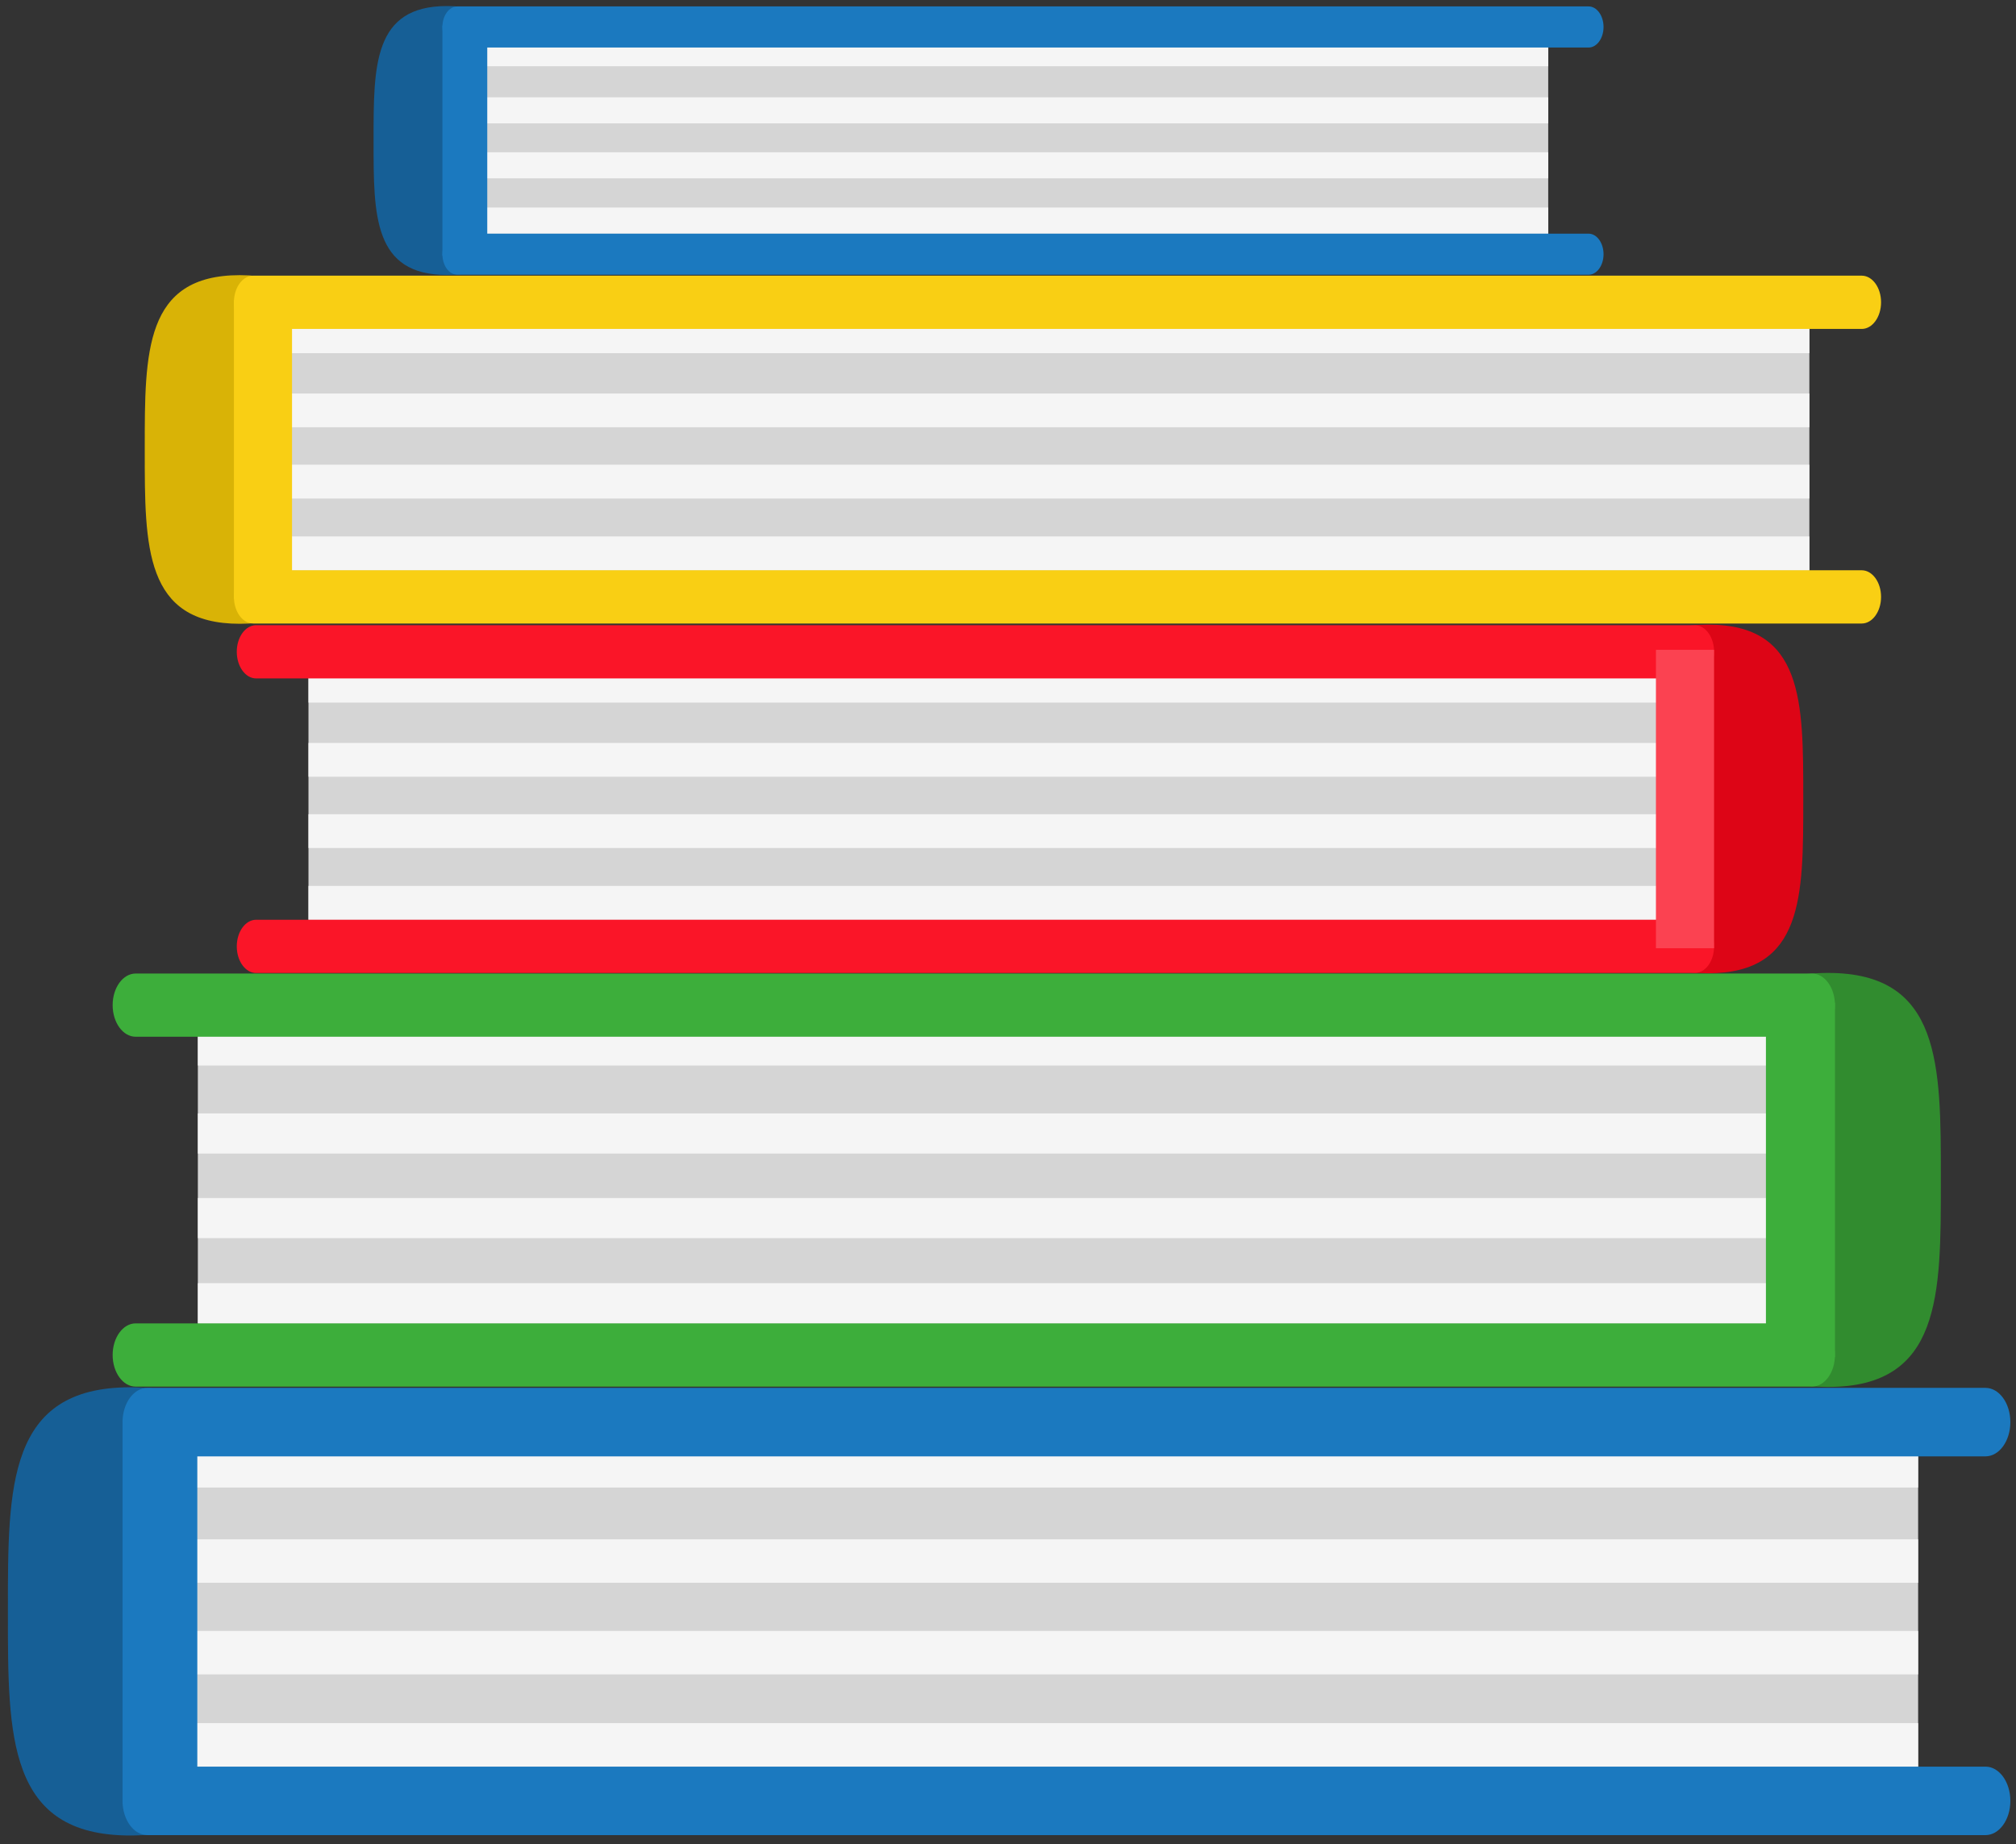 <?xml version="1.0" encoding="UTF-8" standalone="no"?>
<svg width="188px" height="172px" viewBox="0 0 188 172" version="1.1" xmlns="http://www.w3.org/2000/svg" xmlns:xlink="http://www.w3.org/1999/xlink" xmlns:sketch="http://www.bohemiancoding.com/sketch/ns">
    <rect x="0" y="0" width="188" height="172" fill="#333333" stroke="none"/>
    <!-- Generator: Sketch 3.4 (15575) - http://www.bohemiancoding.com/sketch -->
    <title>courses</title>
    <desc>Created with Sketch.</desc>
    <defs></defs>
    <g id="New-teachers-page" stroke="none" stroke-width="1" fill="none" fill-rule="evenodd" sketch:type="MSPage">
        <g id="Desktop-HD" sketch:type="MSArtboardGroup" transform="translate(-333, -2625)">
            <g id="short-activities-+-courses-and-comps" sketch:type="MSLayerGroup" transform="translate(149, 2085)">
                <g id="courses" transform="translate(0, 540)" sketch:type="MSShapeGroup">
                    <g transform="translate(184.127, 0)">
                        <path d="M32.68,150.502 C32.68,161.93 23.421,171.188 11.996,171.188 C0.574,171.188 0.61,161.93 0.61,150.502 L0.61,150.069 C0.61,138.647 0.574,129.388 11.996,129.388 C23.421,129.388 32.68,138.647 32.68,150.069 L32.68,150.502" id="Fill-2" fill="#165F96"></path>
                        <path d="M16.18,134.952 L178.747,134.952 L178.747,164.933 L16.18,164.933 L16.18,134.952 Z" id="Fill-3" fill="#D5D5D5"></path>
                        <path d="M16.18,134.681 L178.747,134.681 L178.747,138.734 L16.18,138.734 L16.18,134.681 Z" id="Fill-4" fill="#F5F5F5"></path>
                        <path d="M16.18,143.569 L178.747,143.569 L178.747,147.62 L16.18,147.62 L16.18,143.569 Z" id="Fill-5" fill="#F5F5F5"></path>
                        <path d="M16.18,152.111 L178.747,152.111 L178.747,156.164 L16.18,156.164 L16.18,152.111 Z" id="Fill-6" fill="#F5F5F5"></path>
                        <path d="M16.18,160.709 L178.747,160.709 L178.747,164.761 L16.18,164.761 L16.18,160.709 Z" id="Fill-7" fill="#F5F5F5"></path>
                        <path d="M187.347,132.636 C187.347,134.397 186.305,135.829 185.026,135.829 L13.627,135.829 C12.343,135.829 11.301,134.397 11.301,132.636 C11.301,130.87 12.343,129.441 13.627,129.441 L185.026,129.441 C186.305,129.441 187.347,130.87 187.347,132.636" id="Fill-8" fill="#1B79BF"></path>
                        <path d="M187.347,167.962 C187.347,169.725 186.305,171.155 185.026,171.155 L13.627,171.155 C12.343,171.155 11.301,169.725 11.301,167.962 C11.301,166.198 12.343,164.766 13.627,164.766 L185.026,164.766 C186.305,164.766 187.347,166.198 187.347,167.962" id="Fill-9" fill="#1B79BF"></path>
                        <path d="M11.301,132.396 L18.273,132.396 L18.273,168.185 L11.301,168.185 L11.301,132.396 Z" id="Fill-10" fill="#1B79BF"></path>
                        <path d="M151.241,110.25 C151.241,120.807 159.798,129.354 170.345,129.354 C180.898,129.354 180.864,120.807 180.864,110.25 L180.864,109.845 C180.864,99.297 180.898,90.741 170.345,90.741 C159.798,90.741 151.241,99.297 151.241,109.845 L151.241,110.25" id="Fill-11" fill="#318C2F"></path>
                        <path d="M18.324,95.886 L166.484,95.886 L166.484,123.578 L18.324,123.578 L18.324,95.886 Z" id="Fill-12" fill="#D5D5D5"></path>
                        <path d="M18.324,95.634 L166.484,95.634 L166.484,99.377 L18.324,99.377 L18.324,95.634 Z" id="Fill-13" fill="#F5F5F5"></path>
                        <path d="M18.324,103.844 L166.484,103.844 L166.484,107.587 L18.324,107.587 L18.324,103.844 Z" id="Fill-14" fill="#F5F5F5"></path>
                        <path d="M18.324,111.735 L166.484,111.735 L166.484,115.477 L18.324,115.477 L18.324,111.735 Z" id="Fill-15" fill="#F5F5F5"></path>
                        <path d="M18.324,119.678 L166.484,119.678 L166.484,123.421 L18.324,123.421 L18.324,119.678 Z" id="Fill-16" fill="#F5F5F5"></path>
                        <path d="M10.378,93.742 C10.378,95.373 11.34,96.693 12.525,96.693 L168.843,96.693 C170.028,96.693 170.99,95.373 170.99,93.742 C170.99,92.117 170.028,90.797 168.843,90.797 L12.525,90.797 C11.34,90.797 10.378,92.117 10.378,93.742" id="Fill-17" fill="#3DAE3B"></path>
                        <path d="M10.378,126.376 C10.378,128.004 11.34,129.325 12.525,129.325 L168.843,129.325 C170.028,129.325 170.99,128.004 170.99,126.376 C170.99,124.748 170.028,123.426 168.843,123.426 L12.525,123.426 C11.34,123.426 10.378,124.748 10.378,126.376" id="Fill-18" fill="#3DAE3B"></path>
                        <path d="M164.553,93.522 L170.99,93.522 L170.99,126.58 L164.553,126.58 L164.553,93.522 Z" id="Fill-19" fill="#3DAE3B"></path>
                        <path d="M143.092,74.689 C143.092,83.58 150.289,90.772 159.178,90.772 C168.061,90.772 168.034,83.58 168.034,74.689 L168.034,74.348 C168.034,65.464 168.061,58.257 159.178,58.257 C150.289,58.257 143.092,65.464 143.092,74.348 L143.092,74.689" id="Fill-20" fill="#DD0516"></path>
                        <path d="M28.639,62.591 L155.922,62.591 L155.922,85.91 L28.639,85.91 L28.639,62.591 Z" id="Fill-21" fill="#D5D5D5"></path>
                        <path d="M28.639,62.38 L155.922,62.38 L155.922,65.53 L28.639,65.53 L28.639,62.38 Z" id="Fill-22" fill="#F5F5F5"></path>
                        <path d="M28.639,69.292 L155.922,69.292 L155.922,72.443 L28.639,72.443 L28.639,69.292 Z" id="Fill-23" fill="#F5F5F5"></path>
                        <path d="M28.639,75.939 L155.922,75.939 L155.922,79.089 L28.639,79.089 L28.639,75.939 Z" id="Fill-24" fill="#F5F5F5"></path>
                        <path d="M28.639,82.625 L155.922,82.625 L155.922,85.775 L28.639,85.775 L28.639,82.625 Z" id="Fill-25" fill="#F5F5F5"></path>
                        <path d="M21.953,60.786 C21.953,62.16 22.762,63.274 23.758,63.274 L157.913,63.274 C158.911,63.274 159.718,62.16 159.718,60.786 C159.718,59.418 158.911,58.308 157.913,58.308 L23.758,58.308 C22.762,58.308 21.953,59.418 21.953,60.786" id="Fill-26" fill="#FA1528"></path>
                        <path d="M21.953,88.267 C21.953,89.636 22.762,90.748 23.758,90.748 L157.913,90.748 C158.911,90.748 159.718,89.636 159.718,88.267 C159.718,86.896 158.911,85.782 157.913,85.782 L23.758,85.782 C22.762,85.782 21.953,86.896 21.953,88.267" id="Fill-27" fill="#FA1528"></path>
                        <path d="M154.296,60.605 L159.715,60.605 L159.715,88.437 L154.296,88.437 L154.296,60.605 Z" id="Fill-28" fill="#FB4251"></path>
                        <path d="M38.31,42.092 C38.31,50.982 31.115,58.177 22.227,58.177 C13.343,58.177 13.372,50.982 13.372,42.092 L13.372,41.752 C13.372,32.869 13.343,25.664 22.227,25.664 C31.115,25.664 38.31,32.869 38.31,41.752 L38.31,42.092" id="Fill-29" fill="#D9B306"></path>
                        <path d="M25.483,29.998 L168.604,29.998 L168.604,53.318 L25.483,53.318 L25.483,29.998 Z" id="Fill-30" fill="#D5D5D5"></path>
                        <path d="M25.483,29.785 L168.604,29.785 L168.604,32.937 L25.483,32.937 L25.483,29.785 Z" id="Fill-31" fill="#F5F5F5"></path>
                        <path d="M25.483,36.699 L168.604,36.699 L168.604,39.848 L25.483,39.848 L25.483,36.699 Z" id="Fill-32" fill="#F5F5F5"></path>
                        <path d="M25.483,43.342 L168.604,43.342 L168.604,46.496 L25.483,46.496 L25.483,43.342 Z" id="Fill-33" fill="#F5F5F5"></path>
                        <path d="M25.483,50.03 L168.604,50.03 L168.604,53.182 L25.483,53.182 L25.483,50.03 Z" id="Fill-34" fill="#F5F5F5"></path>
                        <path d="M175.29,28.191 C175.29,29.567 174.478,30.679 173.485,30.679 L23.491,30.679 C22.493,30.679 21.687,29.567 21.687,28.191 C21.687,26.822 22.493,25.71 23.491,25.71 L173.485,25.71 C174.478,25.71 175.29,26.822 175.29,28.191" id="Fill-35" fill="#F9CF14"></path>
                        <path d="M175.29,55.672 C175.29,57.041 174.478,58.153 173.485,58.153 L23.491,58.153 C22.493,58.153 21.687,57.041 21.687,55.672 C21.687,54.299 22.493,53.187 23.491,53.187 L173.485,53.187 C174.478,53.187 175.29,54.299 175.29,55.672" id="Fill-36" fill="#F9CF14"></path>
                        <path d="M21.687,28.009 L27.106,28.009 L27.106,55.842 L21.687,55.842 L21.687,28.009 Z" id="Fill-37" fill="#F9CF14"></path>
                        <path d="M53.952,13.237 C53.952,20.093 48.4,25.643 41.544,25.643 C34.693,25.643 34.71,20.093 34.71,13.237 L34.71,12.973 C34.71,6.119 34.693,0.564 41.544,0.564 C48.4,0.564 53.952,6.119 53.952,12.973 L53.952,13.237" id="Fill-38" fill="#165F96"></path>
                        <path d="M44.056,3.908 L144.25,3.908 L144.25,21.892 L44.056,21.892 L44.056,3.908 Z" id="Fill-39" fill="#D5D5D5"></path>
                        <path d="M44.056,3.74 L144.25,3.74 L144.25,6.175 L44.056,6.175 L44.056,3.74 Z" id="Fill-40" fill="#F5F5F5"></path>
                        <path d="M44.056,9.077 L144.25,9.077 L144.25,11.505 L44.056,11.505 L44.056,9.077 Z" id="Fill-41" fill="#F5F5F5"></path>
                        <path d="M44.056,14.203 L144.25,14.203 L144.25,16.631 L44.056,16.631 L44.056,14.203 Z" id="Fill-42" fill="#F5F5F5"></path>
                        <path d="M44.056,19.356 L144.25,19.356 L144.25,21.791 L44.056,21.791 L44.056,19.356 Z" id="Fill-43" fill="#F5F5F5"></path>
                        <path d="M149.41,2.517 C149.41,3.573 148.782,4.433 148.017,4.433 L42.523,4.433 C41.75,4.433 41.13,3.573 41.13,2.517 C41.13,1.458 41.75,0.598 42.523,0.598 L148.017,0.598 C148.782,0.598 149.41,1.458 149.41,2.517" id="Fill-44" fill="#1B79BF"></path>
                        <path d="M149.41,23.712 C149.41,24.766 148.782,25.623 148.017,25.623 L42.523,25.623 C41.75,25.623 41.13,24.766 41.13,23.712 C41.13,22.651 41.75,21.793 42.523,21.793 L148.017,21.793 C148.782,21.793 149.41,22.651 149.41,23.712" id="Fill-45" fill="#1B79BF"></path>
                        <path d="M41.13,2.374 L45.311,2.374 L45.311,23.843 L41.13,23.843 L41.13,2.374 Z" id="Fill-46" fill="#1B79BF"></path>
                    </g>
                </g>
            </g>
        </g>
    </g>
</svg>
